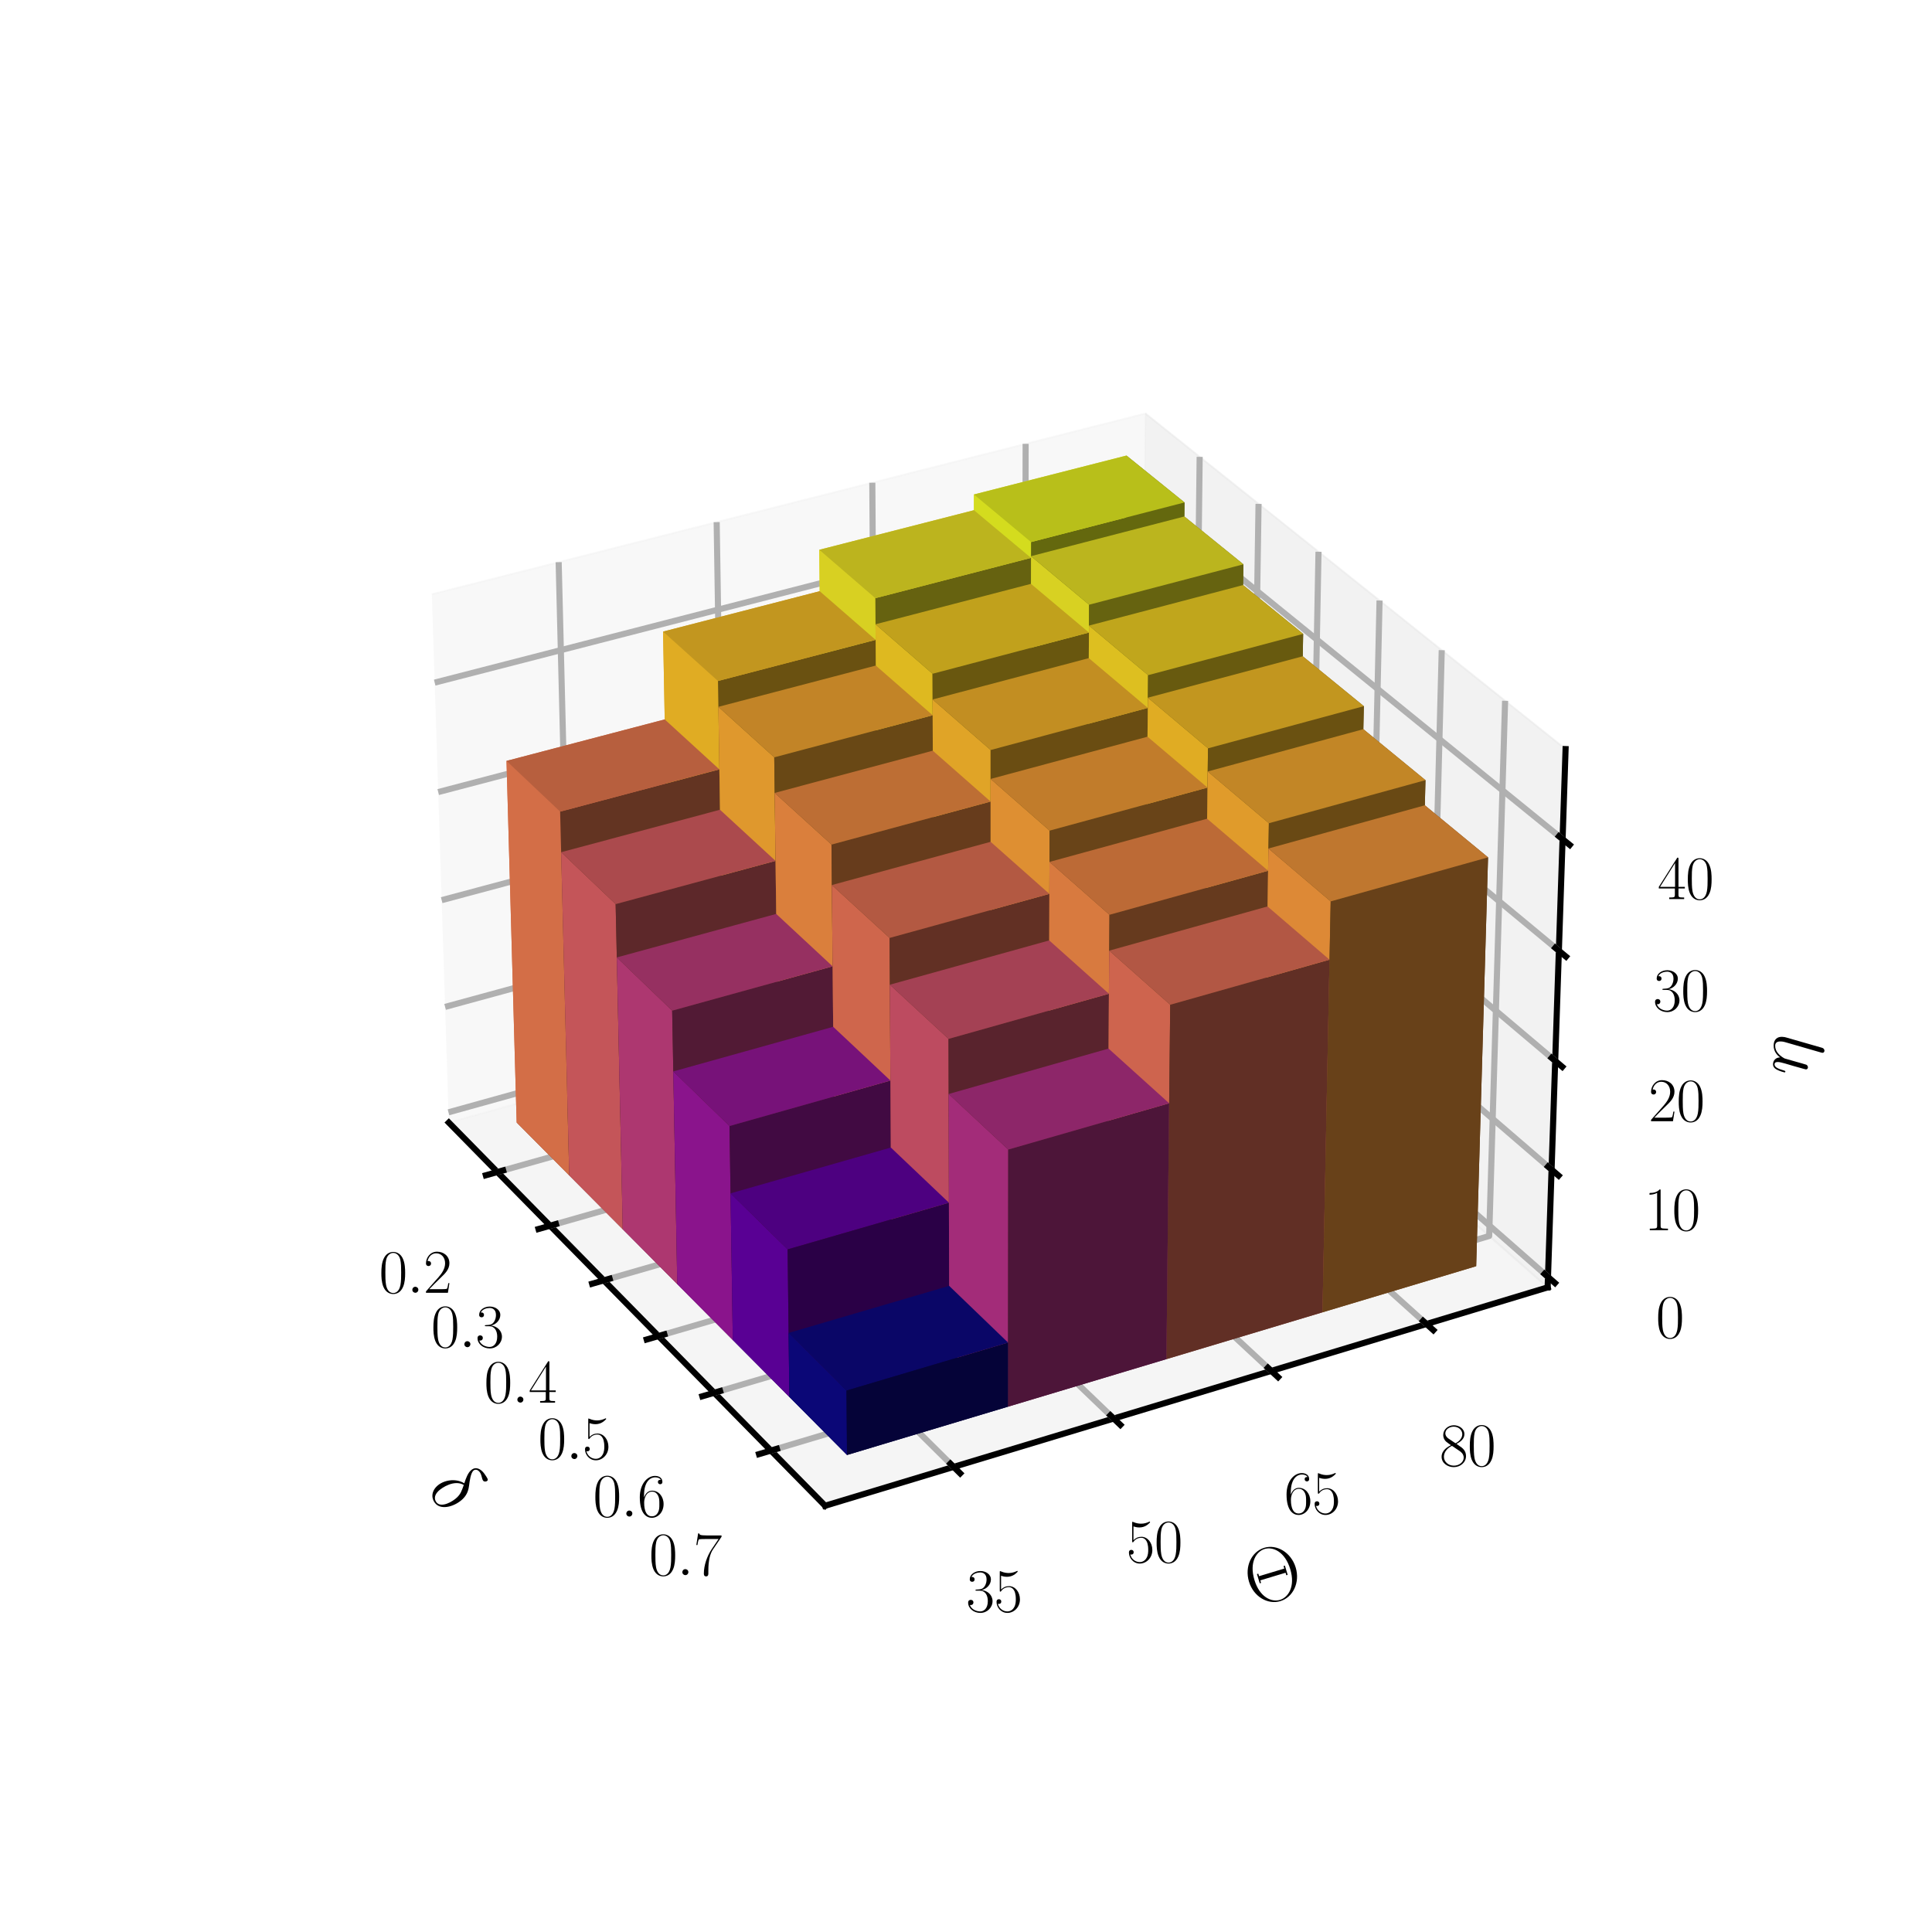 <?xml version="1.0" encoding="utf-8" standalone="no"?>
<!DOCTYPE svg PUBLIC "-//W3C//DTD SVG 1.1//EN"
  "http://www.w3.org/Graphics/SVG/1.1/DTD/svg11.dtd">
<svg xmlns:xlink="http://www.w3.org/1999/xlink" width="253.2pt" height="253.2pt" viewBox="0 0 253.2 253.2" xmlns="http://www.w3.org/2000/svg" version="1.1">
 <defs>
  <style type="text/css">*{stroke-linejoin: round; stroke-linecap: butt}</style>
 </defs>
 <g id="figure_1">
  <g id="patch_1">
   <path d="M 0 253.2 
L 253.2 253.2 
L 253.2 0 
L 0 0 
z
" style="fill: #ffffff"/>
  </g>
  <g id="patch_2">
   <path d="M 7.2 246 
L 246 246 
L 246 7.2 
L 7.2 7.2 
z
" style="fill: #ffffff"/>
  </g>
  <g id="pane3d_1">
   <g id="patch_3">
    <path d="M 58.82 147.119 
L 149.519 121.847 
L 150.114 54.194 
L 56.598 77.886 
" style="fill: #f2f2f2; opacity: 0.5; stroke: #f2f2f2; stroke-width: 0.24; stroke-linejoin: miter"/>
   </g>
  </g>
  <g id="pane3d_2">
   <g id="patch_4">
    <path d="M 149.519 121.847 
L 202.828 168.718 
L 205.179 98.174 
L 150.114 54.194 
" style="fill: #e6e6e6; opacity: 0.5; stroke: #e6e6e6; stroke-width: 0.24; stroke-linejoin: miter"/>
   </g>
  </g>
  <g id="pane3d_3">
   <g id="patch_5">
    <path d="M 58.82 147.119 
L 108.136 197.336 
L 202.828 168.718 
L 149.519 121.847 
" style="fill: #ececec; opacity: 0.5; stroke: #ececec; stroke-width: 0.24; stroke-linejoin: miter"/>
   </g>
  </g>
  <g id="axis3d_1">
   <g id="line2d_1">
    <path d="M 58.82 147.119 
L 108.136 197.336 
" style="fill: none; stroke: #000000; stroke-width: 0.8; stroke-linecap: square"/>
   </g>
   <g id="text_1">
    <!-- $\delta$ -->
    <g transform="translate(55.811 195.624) rotate(-314.481) scale(0.1 -0.1)">
     <defs>
      <path id="CMMI12-e" d="M 1664 2795 
C 845 2597 256 1748 256 1001 
C 256 319 717 -64 1229 -64 
C 1984 -64 2496 970 2496 1818 
C 2496 2392 2227 2744 2067 2954 
C 1830 3254 1446 3746 1446 4052 
C 1446 4161 1530 4352 1811 4352 
C 2010 4352 2131 4282 2323 4173 
C 2381 4134 2528 4052 2611 4052 
C 2746 4052 2842 4185 2842 4287 
C 2842 4409 2746 4428 2522 4479 
C 2221 4543 2131 4543 2022 4543 
C 1914 4543 1286 4543 1286 3892 
C 1286 3579 1446 3216 1664 2795 
z
M 1734 2669 
C 1978 2165 2074 1974 2074 1560 
C 2074 1063 1805 63 1235 63 
C 986 63 627 229 627 821 
C 627 1235 864 2439 1734 2669 
z
" transform="scale(0.016)"/>
     </defs>
     <use xlink:href="#CMMI12-e" transform="scale(0.996)"/>
    </g>
   </g>
   <g id="Line3DCollection_1">
    <path d="M 65.186 153.601 
L 156.413 127.909 
L 157.223 59.872 
" style="fill: none; stroke: #b0b0b0; stroke-width: 0.8"/>
    <path d="M 72.096 160.637 
L 163.892 134.484 
L 164.94 66.035 
" style="fill: none; stroke: #b0b0b0; stroke-width: 0.8"/>
    <path d="M 79.132 167.802 
L 171.503 141.176 
L 172.797 72.311 
" style="fill: none; stroke: #b0b0b0; stroke-width: 0.8"/>
    <path d="M 86.298 175.099 
L 179.25 147.988 
L 180.798 78.701 
" style="fill: none; stroke: #b0b0b0; stroke-width: 0.8"/>
    <path d="M 93.598 182.532 
L 187.136 154.922 
L 188.949 85.211 
" style="fill: none; stroke: #b0b0b0; stroke-width: 0.8"/>
    <path d="M 101.035 190.106 
L 195.166 161.982 
L 197.252 91.843 
" style="fill: none; stroke: #b0b0b0; stroke-width: 0.8"/>
   </g>
   <g id="xtick_1">
    <g id="line2d_2">
     <path d="M 65.94 153.388 
L 63.675 154.026 
" style="fill: none; stroke: #000000; stroke-width: 0.8; stroke-linecap: square"/>
    </g>
    <g id="text_2">
     <!-- $\mathdefault{0.2}$ -->
     <g transform="translate(49.671 169.426) scale(0.08 -0.08)">
      <defs>
       <path id="CMR17-30" d="M 2688 2025 
C 2688 2416 2682 3080 2413 3591 
C 2176 4039 1798 4198 1466 4198 
C 1158 4198 768 4058 525 3597 
C 269 3118 243 2524 243 2025 
C 243 1661 250 1106 448 619 
C 723 -39 1216 -128 1466 -128 
C 1760 -128 2208 -7 2470 600 
C 2662 1042 2688 1559 2688 2025 
z
M 1466 -26 
C 1056 -26 813 325 723 812 
C 653 1188 653 1738 653 2096 
C 653 2588 653 2997 736 3387 
C 858 3929 1216 4096 1466 4096 
C 1728 4096 2067 3923 2189 3400 
C 2272 3036 2278 2607 2278 2096 
C 2278 1680 2278 1169 2202 792 
C 2067 95 1690 -26 1466 -26 
z
" transform="scale(0.016)"/>
       <path id="CMMI12-3a" d="M 1178 307 
C 1178 492 1024 619 870 619 
C 685 619 557 466 557 313 
C 557 128 710 0 864 0 
C 1050 0 1178 153 1178 307 
z
" transform="scale(0.016)"/>
       <path id="CMR17-32" d="M 2669 989 
L 2554 989 
C 2490 536 2438 459 2413 420 
C 2381 369 1920 369 1830 369 
L 602 369 
C 832 619 1280 1072 1824 1597 
C 2214 1967 2669 2402 2669 3035 
C 2669 3790 2067 4224 1395 4224 
C 691 4224 262 3604 262 3030 
C 262 2780 448 2748 525 2748 
C 589 2748 781 2787 781 3010 
C 781 3207 614 3264 525 3264 
C 486 3264 448 3258 422 3245 
C 544 3790 915 4058 1306 4058 
C 1862 4058 2227 3617 2227 3035 
C 2227 2479 1901 2000 1536 1584 
L 262 146 
L 262 0 
L 2515 0 
L 2669 989 
z
" transform="scale(0.016)"/>
      </defs>
      <use xlink:href="#CMR17-30" transform="scale(0.996)"/>
      <use xlink:href="#CMMI12-3a" transform="translate(45.69 0) scale(0.996)"/>
      <use xlink:href="#CMR17-32" transform="translate(72.788 0) scale(0.996)"/>
     </g>
    </g>
   </g>
   <g id="xtick_2">
    <g id="line2d_3">
     <path d="M 72.855 160.42 
L 70.575 161.07 
" style="fill: none; stroke: #000000; stroke-width: 0.8; stroke-linecap: square"/>
    </g>
    <g id="text_3">
     <!-- $\mathdefault{0.3}$ -->
     <g transform="translate(56.491 176.558) scale(0.08 -0.08)">
      <defs>
       <path id="CMR17-33" d="M 1414 2157 
C 1984 2157 2234 1662 2234 1090 
C 2234 320 1824 25 1453 25 
C 1114 25 563 194 390 693 
C 422 680 454 680 486 680 
C 640 680 755 782 755 948 
C 755 1133 614 1216 486 1216 
C 378 1216 211 1165 211 926 
C 211 335 787 -128 1466 -128 
C 2176 -128 2720 430 2720 1085 
C 2720 1707 2208 2157 1600 2227 
C 2086 2328 2554 2756 2554 3329 
C 2554 3820 2048 4179 1472 4179 
C 890 4179 378 3829 378 3329 
C 378 3110 544 3072 627 3072 
C 762 3072 877 3155 877 3321 
C 877 3486 762 3569 627 3569 
C 602 3569 570 3569 544 3557 
C 730 3959 1235 4032 1459 4032 
C 1683 4032 2106 3925 2106 3320 
C 2106 3143 2080 2828 1862 2550 
C 1670 2304 1453 2304 1242 2284 
C 1210 2284 1062 2269 1037 2269 
C 992 2263 966 2257 966 2208 
C 966 2163 973 2157 1101 2157 
L 1414 2157 
z
" transform="scale(0.016)"/>
      </defs>
      <use xlink:href="#CMR17-30" transform="scale(0.996)"/>
      <use xlink:href="#CMMI12-3a" transform="translate(45.69 0) scale(0.996)"/>
      <use xlink:href="#CMR17-33" transform="translate(72.788 0) scale(0.996)"/>
     </g>
    </g>
   </g>
   <g id="xtick_3">
    <g id="line2d_4">
     <path d="M 79.896 167.581 
L 77.601 168.243 
" style="fill: none; stroke: #000000; stroke-width: 0.8; stroke-linecap: square"/>
    </g>
    <g id="text_4">
     <!-- $\mathdefault{0.4}$ -->
     <g transform="translate(63.437 183.821) scale(0.08 -0.08)">
      <defs>
       <path id="CMR17-34" d="M 2150 4122 
C 2150 4256 2144 4256 2029 4256 
L 128 1254 
L 128 1088 
L 1779 1088 
L 1779 457 
C 1779 224 1766 160 1318 160 
L 1197 160 
L 1197 0 
C 1402 0 1747 0 1965 0 
C 2182 0 2528 0 2733 0 
L 2733 160 
L 2611 160 
C 2163 160 2150 224 2150 457 
L 2150 1088 
L 2803 1088 
L 2803 1254 
L 2150 1254 
L 2150 4122 
z
M 1798 3703 
L 1798 1254 
L 256 1254 
L 1798 3703 
z
" transform="scale(0.016)"/>
      </defs>
      <use xlink:href="#CMR17-30" transform="scale(0.996)"/>
      <use xlink:href="#CMMI12-3a" transform="translate(45.69 0) scale(0.996)"/>
      <use xlink:href="#CMR17-34" transform="translate(72.788 0) scale(0.996)"/>
     </g>
    </g>
   </g>
   <g id="xtick_4">
    <g id="line2d_5">
     <path d="M 87.068 174.874 
L 84.758 175.548 
" style="fill: none; stroke: #000000; stroke-width: 0.8; stroke-linecap: square"/>
    </g>
    <g id="text_5">
     <!-- $\mathdefault{0.5}$ -->
     <g transform="translate(70.511 191.219) scale(0.08 -0.08)">
      <defs>
       <path id="CMR17-35" d="M 730 3692 
C 794 3666 1056 3584 1325 3584 
C 1920 3584 2246 3911 2432 4100 
C 2432 4157 2432 4192 2394 4192 
C 2387 4192 2374 4192 2323 4163 
C 2099 4058 1837 3973 1517 3973 
C 1325 3973 1037 3999 723 4139 
C 653 4171 640 4171 634 4171 
C 602 4171 595 4164 595 4037 
L 595 2203 
C 595 2089 595 2057 659 2057 
C 691 2057 704 2070 736 2114 
C 941 2401 1222 2522 1542 2522 
C 1766 2522 2246 2382 2246 1289 
C 2246 1085 2246 715 2054 421 
C 1894 159 1645 25 1370 25 
C 947 25 518 320 403 814 
C 429 807 480 795 506 795 
C 589 795 749 840 749 1038 
C 749 1210 627 1280 506 1280 
C 358 1280 262 1190 262 1011 
C 262 454 704 -128 1382 -128 
C 2042 -128 2669 440 2669 1264 
C 2669 2030 2170 2624 1549 2624 
C 1222 2624 947 2503 730 2274 
L 730 3692 
z
" transform="scale(0.016)"/>
      </defs>
      <use xlink:href="#CMR17-30" transform="scale(0.996)"/>
      <use xlink:href="#CMMI12-3a" transform="translate(45.69 0) scale(0.996)"/>
      <use xlink:href="#CMR17-35" transform="translate(72.788 0) scale(0.996)"/>
     </g>
    </g>
   </g>
   <g id="xtick_5">
    <g id="line2d_6">
     <path d="M 94.373 182.304 
L 92.047 182.99 
" style="fill: none; stroke: #000000; stroke-width: 0.8; stroke-linecap: square"/>
    </g>
    <g id="text_6">
     <!-- $\mathdefault{0.6}$ -->
     <g transform="translate(77.717 198.754) scale(0.08 -0.08)">
      <defs>
       <path id="CMR17-36" d="M 678 2176 
C 678 3690 1395 4032 1811 4032 
C 1946 4032 2272 4009 2400 3776 
C 2298 3776 2106 3776 2106 3553 
C 2106 3381 2246 3323 2336 3323 
C 2394 3323 2566 3348 2566 3560 
C 2566 3954 2246 4179 1805 4179 
C 1043 4179 243 3390 243 1984 
C 243 253 966 -128 1478 -128 
C 2099 -128 2688 427 2688 1283 
C 2688 2081 2170 2662 1517 2662 
C 1126 2662 838 2407 678 1960 
L 678 2176 
z
M 1478 25 
C 691 25 691 1200 691 1436 
C 691 1896 909 2560 1504 2560 
C 1613 2560 1926 2560 2138 2120 
C 2253 1870 2253 1609 2253 1289 
C 2253 944 2253 690 2118 434 
C 1978 171 1773 25 1478 25 
z
" transform="scale(0.016)"/>
      </defs>
      <use xlink:href="#CMR17-30" transform="scale(0.996)"/>
      <use xlink:href="#CMMI12-3a" transform="translate(45.69 0) scale(0.996)"/>
      <use xlink:href="#CMR17-36" transform="translate(72.788 0) scale(0.996)"/>
     </g>
    </g>
   </g>
   <g id="xtick_6">
    <g id="line2d_7">
     <path d="M 101.815 189.873 
L 99.474 190.572 
" style="fill: none; stroke: #000000; stroke-width: 0.8; stroke-linecap: square"/>
    </g>
    <g id="text_7">
     <!-- $\mathdefault{0.7}$ -->
     <g transform="translate(85.059 206.431) scale(0.08 -0.08)">
      <defs>
       <path id="CMR17-37" d="M 2886 3941 
L 2886 4081 
L 1382 4081 
C 634 4081 621 4165 595 4288 
L 480 4288 
L 294 3094 
L 410 3094 
C 429 3215 474 3540 550 3661 
C 589 3712 1062 3712 1171 3712 
L 2579 3712 
L 1869 2661 
C 1395 1954 1069 999 1069 165 
C 1069 89 1069 -128 1299 -128 
C 1530 -128 1530 89 1530 171 
L 1530 465 
C 1530 1508 1709 2196 2003 2636 
L 2886 3941 
z
" transform="scale(0.016)"/>
      </defs>
      <use xlink:href="#CMR17-30" transform="scale(0.996)"/>
      <use xlink:href="#CMMI12-3a" transform="translate(45.69 0) scale(0.996)"/>
      <use xlink:href="#CMR17-37" transform="translate(72.788 0) scale(0.996)"/>
     </g>
    </g>
   </g>
  </g>
  <g id="axis3d_2">
   <g id="line2d_8">
    <path d="M 202.828 168.718 
L 108.136 197.336 
" style="fill: none; stroke: #000000; stroke-width: 0.8; stroke-linecap: square"/>
   </g>
   <g id="text_8">
    <!-- $\Theta$ -->
    <g transform="translate(164.231 210.703) rotate(-16.816) scale(0.1 -0.1)">
     <defs>
      <path id="CMR17-2" d="M 4307 2153 
C 4307 3467 3366 4455 2304 4455 
C 1216 4455 294 3454 294 2153 
C 294 852 1229 -128 2298 -128 
C 3392 -128 4307 872 4307 2153 
z
M 2304 -20 
C 1574 -20 762 673 762 2153 
C 762 3679 1600 4352 2298 4352 
C 3021 4352 3840 3660 3840 2153 
C 3840 653 3008 -20 2304 -20 
z
M 3501 2560 
L 3386 2560 
L 3386 2342 
L 1216 2342 
L 1216 2560 
L 1101 2560 
L 1101 1766 
L 1216 1766 
L 1216 1984 
L 3386 1984 
L 3386 1766 
L 3501 1766 
L 3501 2560 
z
" transform="scale(0.016)"/>
     </defs>
     <use xlink:href="#CMR17-2" transform="scale(0.996)"/>
    </g>
   </g>
   <g id="Line3DCollection_2">
    <path d="M 73.216 73.676 
L 74.924 142.632 
L 124.979 192.246 
" style="fill: none; stroke: #b0b0b0; stroke-width: 0.8"/>
    <path d="M 93.924 68.429 
L 94.999 137.038 
L 145.957 185.906 
" style="fill: none; stroke: #b0b0b0; stroke-width: 0.8"/>
    <path d="M 114.322 63.262 
L 114.783 131.526 
L 166.611 179.664 
" style="fill: none; stroke: #b0b0b0; stroke-width: 0.8"/>
    <path d="M 134.416 58.171 
L 134.281 126.093 
L 186.948 173.518 
" style="fill: none; stroke: #b0b0b0; stroke-width: 0.8"/>
   </g>
   <g id="xtick_7">
    <g id="line2d_9">
     <path d="M 124.553 191.824 
L 125.833 193.092 
" style="fill: none; stroke: #000000; stroke-width: 0.8; stroke-linecap: square"/>
    </g>
    <g id="text_9">
     <!-- $\mathdefault{35}$ -->
     <g transform="translate(126.611 211.219) scale(0.08 -0.08)">
      <use xlink:href="#CMR17-33" transform="scale(0.996)"/>
      <use xlink:href="#CMR17-35" transform="translate(45.69 0) scale(0.996)"/>
     </g>
    </g>
   </g>
   <g id="xtick_8">
    <g id="line2d_10">
     <path d="M 145.523 185.49 
L 146.826 186.739 
" style="fill: none; stroke: #000000; stroke-width: 0.8; stroke-linecap: square"/>
    </g>
    <g id="text_10">
     <!-- $\mathdefault{50}$ -->
     <g transform="translate(147.618 204.752) scale(0.08 -0.08)">
      <use xlink:href="#CMR17-35" transform="scale(0.996)"/>
      <use xlink:href="#CMR17-30" transform="translate(45.69 0) scale(0.996)"/>
     </g>
    </g>
   </g>
   <g id="xtick_9">
    <g id="line2d_11">
     <path d="M 166.17 179.255 
L 167.494 180.484 
" style="fill: none; stroke: #000000; stroke-width: 0.8; stroke-linecap: square"/>
    </g>
    <g id="text_11">
     <!-- $\mathdefault{65}$ -->
     <g transform="translate(168.3 198.384) scale(0.08 -0.08)">
      <use xlink:href="#CMR17-36" transform="scale(0.996)"/>
      <use xlink:href="#CMR17-35" transform="translate(45.69 0) scale(0.996)"/>
     </g>
    </g>
   </g>
   <g id="xtick_10">
    <g id="line2d_12">
     <path d="M 186.5 173.114 
L 187.845 174.325 
" style="fill: none; stroke: #000000; stroke-width: 0.8; stroke-linecap: square"/>
    </g>
    <g id="text_12">
     <!-- $\mathdefault{80}$ -->
     <g transform="translate(188.662 192.115) scale(0.08 -0.08)">
      <defs>
       <path id="CMR17-38" d="M 1741 2264 
C 2144 2467 2554 2773 2554 3263 
C 2554 3841 1990 4179 1472 4179 
C 890 4179 378 3759 378 3180 
C 378 3021 416 2747 666 2505 
C 730 2442 998 2251 1171 2130 
C 883 1983 211 1634 211 934 
C 211 279 838 -128 1459 -128 
C 2144 -128 2720 362 2720 1010 
C 2720 1590 2330 1857 2074 2029 
L 1741 2264 
z
M 902 2822 
C 851 2854 595 3051 595 3351 
C 595 3739 998 4032 1459 4032 
C 1965 4032 2336 3676 2336 3262 
C 2336 2669 1670 2331 1638 2331 
C 1632 2331 1626 2331 1574 2370 
L 902 2822 
z
M 2080 1519 
C 2176 1449 2483 1240 2483 851 
C 2483 381 2010 25 1472 25 
C 890 25 448 438 448 940 
C 448 1443 838 1862 1280 2060 
L 2080 1519 
z
" transform="scale(0.016)"/>
      </defs>
      <use xlink:href="#CMR17-38" transform="scale(0.996)"/>
      <use xlink:href="#CMR17-30" transform="translate(45.69 0) scale(0.996)"/>
     </g>
    </g>
   </g>
  </g>
  <g id="axis3d_3">
   <g id="line2d_13">
    <path d="M 202.828 168.718 
L 205.179 98.174 
" style="fill: none; stroke: #000000; stroke-width: 0.8; stroke-linecap: square"/>
   </g>
   <g id="text_13">
    <!-- $\eta$ -->
    <g transform="translate(236.804 140.92) rotate(-88.091) scale(0.1 -0.1)">
     <defs>
      <path id="CMMI12-11" d="M 3040 1768 
C 3072 1895 3091 1973 3091 2145 
C 3091 2528 2867 2815 2381 2815 
C 1811 2815 1510 2413 1395 2254 
C 1376 2618 1114 2815 832 2815 
C 646 2815 499 2726 378 2483 
C 262 2254 173 1864 173 1839 
C 173 1813 198 1781 243 1781 
C 294 1781 301 1788 339 1934 
C 435 2311 557 2688 813 2688 
C 960 2688 1011 2586 1011 2394 
C 1011 2254 947 2005 902 1807 
L 723 1118 
C 698 996 627 709 595 593 
C 550 428 480 127 480 96 
C 480 6 550 -64 646 -64 
C 723 -64 813 -25 864 70 
C 877 102 934 326 966 453 
L 1107 1028 
L 1318 1871 
C 1331 1909 1491 2228 1728 2432 
C 1894 2586 2112 2688 2362 2688 
C 2618 2688 2707 2496 2707 2241 
C 2707 2055 2682 1953 2650 1831 
L 1907 -1107 
C 1901 -1139 1888 -1177 1888 -1216 
C 1888 -1312 1965 -1376 2061 -1376 
C 2118 -1376 2253 -1350 2304 -1158 
L 3040 1768 
z
" transform="scale(0.016)"/>
     </defs>
     <use xlink:href="#CMMI12-11" transform="scale(0.996)"/>
    </g>
   </g>
   <g id="Line3DCollection_3">
    <path d="M 202.874 167.351 
L 149.53 120.533 
L 58.777 145.775 
" style="fill: none; stroke: #b0b0b0; stroke-width: 0.8"/>
    <path d="M 203.342 153.283 
L 149.649 107.023 
L 58.333 131.96 
" style="fill: none; stroke: #b0b0b0; stroke-width: 0.8"/>
    <path d="M 203.817 139.034 
L 149.769 93.349 
L 57.884 117.972 
" style="fill: none; stroke: #b0b0b0; stroke-width: 0.8"/>
    <path d="M 204.298 124.6 
L 149.891 79.507 
L 57.43 103.806 
" style="fill: none; stroke: #b0b0b0; stroke-width: 0.8"/>
    <path d="M 204.786 109.977 
L 150.015 65.496 
L 56.969 89.461 
" style="fill: none; stroke: #b0b0b0; stroke-width: 0.8"/>
   </g>
   <g id="xtick_11">
    <g id="line2d_14">
     <path d="M 202.42 166.953 
L 203.782 168.148 
" style="fill: none; stroke: #000000; stroke-width: 0.8; stroke-linecap: square"/>
    </g>
    <g id="text_14">
     <!-- $\mathdefault{0}$ -->
     <g transform="translate(217.006 175.318) scale(0.08 -0.08)">
      <use xlink:href="#CMR17-30" transform="scale(0.996)"/>
     </g>
    </g>
   </g>
   <g id="xtick_12">
    <g id="line2d_15">
     <path d="M 202.886 152.89 
L 204.257 154.071 
" style="fill: none; stroke: #000000; stroke-width: 0.8; stroke-linecap: square"/>
    </g>
    <g id="text_15">
     <!-- $\mathdefault{10}$ -->
     <g transform="translate(215.464 161.223) scale(0.08 -0.08)">
      <defs>
       <path id="CMR17-31" d="M 1702 4058 
C 1702 4192 1696 4192 1606 4192 
C 1357 3916 979 3827 621 3827 
C 602 3827 570 3827 563 3808 
C 557 3795 557 3782 557 3648 
C 755 3648 1088 3686 1344 3839 
L 1344 461 
C 1344 236 1331 160 781 160 
L 589 160 
L 589 0 
C 896 0 1216 0 1523 0 
C 1830 0 2150 0 2458 0 
L 2458 160 
L 2266 160 
C 1715 160 1702 230 1702 458 
L 1702 4058 
z
" transform="scale(0.016)"/>
      </defs>
      <use xlink:href="#CMR17-31" transform="scale(0.996)"/>
      <use xlink:href="#CMR17-30" transform="translate(45.69 0) scale(0.996)"/>
     </g>
    </g>
   </g>
   <g id="xtick_13">
    <g id="line2d_16">
     <path d="M 203.358 138.646 
L 204.738 139.813 
" style="fill: none; stroke: #000000; stroke-width: 0.8; stroke-linecap: square"/>
    </g>
    <g id="text_16">
     <!-- $\mathdefault{20}$ -->
     <g transform="translate(216.046 146.945) scale(0.08 -0.08)">
      <use xlink:href="#CMR17-32" transform="scale(0.996)"/>
      <use xlink:href="#CMR17-30" transform="translate(45.69 0) scale(0.996)"/>
     </g>
    </g>
   </g>
   <g id="xtick_14">
    <g id="line2d_17">
     <path d="M 203.835 124.216 
L 205.226 125.369 
" style="fill: none; stroke: #000000; stroke-width: 0.8; stroke-linecap: square"/>
    </g>
    <g id="text_17">
     <!-- $\mathdefault{30}$ -->
     <g transform="translate(216.636 132.481) scale(0.08 -0.08)">
      <use xlink:href="#CMR17-33" transform="scale(0.996)"/>
      <use xlink:href="#CMR17-30" transform="translate(45.69 0) scale(0.996)"/>
     </g>
    </g>
   </g>
   <g id="xtick_15">
    <g id="line2d_18">
     <path d="M 204.32 109.598 
L 205.72 110.735 
" style="fill: none; stroke: #000000; stroke-width: 0.8; stroke-linecap: square"/>
    </g>
    <g id="text_18">
     <!-- $\mathdefault{40}$ -->
     <g transform="translate(217.234 117.827) scale(0.08 -0.08)">
      <use xlink:href="#CMR17-34" transform="scale(0.996)"/>
      <use xlink:href="#CMR17-30" transform="translate(45.69 0) scale(0.996)"/>
     </g>
    </g>
   </g>
  </g>
  <g id="axes_1">
   <g id="Poly3DCollection_1">
    <path d="M 127.704 130.343 
L 147.124 124.915 
L 154.509 131.453 
L 134.972 136.978 
z
" clip-path="url(#p7c62e395f6)" style="fill: #808512"/>
    <path d="M 107.999 135.851 
L 127.704 130.343 
L 134.972 136.978 
L 115.146 142.584 
z
" clip-path="url(#p7c62e395f6)" style="fill: #827d15"/>
    <path d="M 134.972 136.978 
L 154.509 131.453 
L 162.025 138.107 
L 142.369 143.73 
z
" clip-path="url(#p7c62e395f6)" style="fill: #827e15"/>
    <path d="M 127.704 130.343 
L 127.641 64.803 
L 147.629 59.703 
L 147.124 124.915 
z
" clip-path="url(#p7c62e395f6)" style="fill: #d4dc1e"/>
    <path d="M 147.124 124.915 
L 147.629 59.703 
L 155.236 65.846 
L 154.509 131.453 
z
" clip-path="url(#p7c62e395f6)" style="fill: #64680e"/>
    <path d="M 88.004 141.441 
L 107.999 135.851 
L 115.146 142.584 
L 95.025 148.273 
z
" clip-path="url(#p7c62e395f6)" style="fill: #876815"/>
    <path d="M 115.146 142.584 
L 134.972 136.978 
L 142.369 143.73 
L 122.42 149.436 
z
" clip-path="url(#p7c62e395f6)" style="fill: #867014"/>
    <path d="M 107.999 135.851 
L 107.373 72.052 
L 127.643 66.865 
L 127.704 130.343 
z
" clip-path="url(#p7c62e395f6)" style="fill: #d8d022"/>
    <path d="M 142.369 143.73 
L 162.025 138.107 
L 169.674 144.88 
L 149.899 150.604 
z
" clip-path="url(#p7c62e395f6)" style="fill: #857313"/>
    <path d="M 127.704 130.343 
L 127.643 66.865 
L 135.12 73.113 
L 134.972 136.978 
z
" clip-path="url(#p7c62e395f6)" style="fill: #666210"/>
    <path d="M 127.704 130.343 
L 134.972 136.978 
L 135.124 71.039 
L 127.641 64.803 
z
" clip-path="url(#p7c62e395f6)" style="fill: #d4dc1e"/>
    <path d="M 134.972 136.978 
L 135.12 72.889 
L 155.216 67.687 
L 154.509 131.453 
z
" clip-path="url(#p7c62e395f6)" style="fill: #d8d122"/>
    <path d="M 134.972 136.978 
L 154.509 131.453 
L 155.236 65.846 
L 135.124 71.039 
z
" clip-path="url(#p7c62e395f6)" style="fill: #64680e"/>
    <path d="M 154.509 131.453 
L 155.216 67.687 
L 162.955 73.954 
L 162.025 138.107 
z
" clip-path="url(#p7c62e395f6)" style="fill: #666310"/>
    <path d="M 67.711 147.113 
L 88.004 141.441 
L 95.025 148.273 
L 74.602 154.048 
z
" clip-path="url(#p7c62e395f6)" style="fill: #7f422b"/>
    <path d="M 88.004 141.441 
L 86.898 82.773 
L 107.426 77.478 
L 107.999 135.851 
z
" clip-path="url(#p7c62e395f6)" style="fill: #e0ac23"/>
    <path d="M 95.025 148.273 
L 115.146 142.584 
L 122.42 149.436 
L 102.172 155.229 
z
" clip-path="url(#p7c62e395f6)" style="fill: #875c1b"/>
    <path d="M 107.999 135.851 
L 107.426 77.478 
L 114.757 83.856 
L 115.146 142.584 
z
" clip-path="url(#p7c62e395f6)" style="fill: #6a5111"/>
    <path d="M 122.42 149.436 
L 142.369 143.73 
L 149.899 150.604 
L 129.827 156.413 
z
" clip-path="url(#p7c62e395f6)" style="fill: #876317"/>
    <path d="M 115.146 142.584 
L 114.743 81.816 
L 135.112 76.516 
L 134.972 136.978 
z
" clip-path="url(#p7c62e395f6)" style="fill: #deb920"/>
    <path d="M 107.999 135.851 
L 115.146 142.584 
L 114.721 78.396 
L 107.373 72.052 
z
" clip-path="url(#p7c62e395f6)" style="fill: #d8d022"/>
    <path d="M 115.146 142.584 
L 134.972 136.978 
L 135.12 73.113 
L 114.721 78.396 
z
" clip-path="url(#p7c62e395f6)" style="fill: #666210"/>
    <path d="M 134.972 136.978 
L 135.112 76.516 
L 142.713 82.901 
L 142.369 143.73 
z
" clip-path="url(#p7c62e395f6)" style="fill: #69570f"/>
    <path d="M 149.899 150.604 
L 169.674 144.88 
L 177.461 151.774 
L 157.566 157.602 
z
" clip-path="url(#p7c62e395f6)" style="fill: #876815"/>
    <path d="M 134.972 136.978 
L 142.369 143.73 
L 142.734 79.251 
L 135.12 72.889 
z
" clip-path="url(#p7c62e395f6)" style="fill: #d8d122"/>
    <path d="M 142.369 143.73 
L 142.719 81.988 
L 162.915 76.675 
L 162.025 138.107 
z
" clip-path="url(#p7c62e395f6)" style="fill: #ddbf20"/>
    <path d="M 142.369 143.73 
L 162.025 138.107 
L 162.955 73.954 
L 142.734 79.251 
z
" clip-path="url(#p7c62e395f6)" style="fill: #666310"/>
    <path d="M 162.025 138.107 
L 162.915 76.675 
L 170.786 83.074 
L 169.674 144.88 
z
" clip-path="url(#p7c62e395f6)" style="fill: #685a0f"/>
    <path d="M 67.711 147.113 
L 66.381 99.72 
L 87.115 94.284 
L 88.004 141.441 
z
" clip-path="url(#p7c62e395f6)" style="fill: #d36e47"/>
    <path d="M 88.004 141.441 
L 87.115 94.284 
L 94.278 100.832 
L 95.025 148.273 
z
" clip-path="url(#p7c62e395f6)" style="fill: #633422"/>
    <path d="M 127.641 64.803 
L 135.124 71.039 
L 155.236 65.846 
L 147.629 59.703 
z
" clip-path="url(#p7c62e395f6)" style="fill: #b8bf1a"/>
    <path d="M 74.602 154.048 
L 95.025 148.273 
L 102.172 155.229 
L 81.618 161.108 
z
" clip-path="url(#p7c62e395f6)" style="fill: #773435"/>
    <path d="M 88.004 141.441 
L 95.025 148.273 
L 94.096 89.248 
L 86.898 82.773 
z
" clip-path="url(#p7c62e395f6)" style="fill: #e0ac23"/>
    <path d="M 95.025 148.273 
L 94.149 92.635 
L 114.779 87.225 
L 115.146 142.584 
z
" clip-path="url(#p7c62e395f6)" style="fill: #df982d"/>
    <path d="M 95.025 148.273 
L 115.146 142.584 
L 114.757 83.856 
L 94.096 89.248 
z
" clip-path="url(#p7c62e395f6)" style="fill: #6a5111"/>
    <path d="M 115.146 142.584 
L 114.779 87.225 
L 122.234 93.741 
L 122.42 149.436 
z
" clip-path="url(#p7c62e395f6)" style="fill: #694815"/>
    <path d="M 102.172 155.229 
L 122.42 149.436 
L 129.827 156.413 
L 109.45 162.311 
z
" clip-path="url(#p7c62e395f6)" style="fill: #834d24"/>
    <path d="M 115.146 142.584 
L 122.42 149.436 
L 122.216 88.299 
L 114.743 81.816 
z
" clip-path="url(#p7c62e395f6)" style="fill: #deb920"/>
    <path d="M 122.42 149.436 
L 122.227 91.669 
L 142.694 86.253 
L 142.369 143.73 
z
" clip-path="url(#p7c62e395f6)" style="fill: #e0a427"/>
    <path d="M 129.827 156.413 
L 149.899 150.604 
L 157.566 157.602 
L 137.368 163.518 
z
" clip-path="url(#p7c62e395f6)" style="fill: #86561e"/>
    <path d="M 122.42 149.436 
L 142.369 143.73 
L 142.713 82.901 
L 122.216 88.299 
z
" clip-path="url(#p7c62e395f6)" style="fill: #69570f"/>
    <path d="M 142.369 143.73 
L 142.694 86.253 
L 150.425 92.777 
L 149.899 150.604 
z
" clip-path="url(#p7c62e395f6)" style="fill: #6a4d12"/>
    <path d="M 142.369 143.73 
L 149.899 150.604 
L 150.464 88.485 
L 142.719 81.988 
z
" clip-path="url(#p7c62e395f6)" style="fill: #ddbf20"/>
    <path d="M 149.899 150.604 
L 150.437 91.436 
L 170.733 86.01 
L 169.674 144.88 
z
" clip-path="url(#p7c62e395f6)" style="fill: #e0ac23"/>
    <path d="M 107.373 72.052 
L 114.721 78.396 
L 135.12 73.113 
L 127.643 66.865 
z
" clip-path="url(#p7c62e395f6)" style="fill: #bcb41e"/>
    <path d="M 157.566 157.602 
L 177.461 151.774 
L 185.389 158.794 
L 165.372 164.728 
z
" clip-path="url(#p7c62e395f6)" style="fill: #875d1a"/>
    <path d="M 149.899 150.604 
L 169.674 144.88 
L 170.786 83.074 
L 150.464 88.485 
z
" clip-path="url(#p7c62e395f6)" style="fill: #685a0f"/>
    <path d="M 74.602 154.048 
L 73.541 111.685 
L 94.361 106.122 
L 95.025 148.273 
z
" clip-path="url(#p7c62e395f6)" style="fill: #c45559"/>
    <path d="M 169.674 144.88 
L 170.733 86.01 
L 178.739 92.546 
L 177.461 151.774 
z
" clip-path="url(#p7c62e395f6)" style="fill: #6a5111"/>
    <path d="M 67.711 147.113 
L 74.602 154.048 
L 73.408 106.368 
L 66.381 99.72 
z
" clip-path="url(#p7c62e395f6)" style="fill: #d36e47"/>
    <path d="M 95.025 148.273 
L 94.361 106.122 
L 101.64 112.823 
L 102.172 155.229 
z
" clip-path="url(#p7c62e395f6)" style="fill: #5d282a"/>
    <path d="M 74.602 154.048 
L 95.025 148.273 
L 94.278 100.832 
L 73.408 106.368 
z
" clip-path="url(#p7c62e395f6)" style="fill: #633422"/>
    <path d="M 135.12 72.889 
L 142.734 79.251 
L 162.955 73.954 
L 155.216 67.687 
z
" clip-path="url(#p7c62e395f6)" style="fill: #bbb51e"/>
    <path d="M 102.172 155.229 
L 101.528 103.916 
L 122.249 98.382 
L 122.42 149.436 
z
" clip-path="url(#p7c62e395f6)" style="fill: #da7f3c"/>
    <path d="M 95.025 148.273 
L 102.172 155.229 
L 101.47 99.252 
L 94.149 92.635 
z
" clip-path="url(#p7c62e395f6)" style="fill: #df982d"/>
    <path d="M 81.618 161.108 
L 102.172 155.229 
L 109.45 162.311 
L 88.762 168.299 
z
" clip-path="url(#p7c62e395f6)" style="fill: #682144"/>
    <path d="M 122.42 149.436 
L 122.249 98.382 
L 129.827 105.049 
L 129.827 156.413 
z
" clip-path="url(#p7c62e395f6)" style="fill: #673c1c"/>
    <path d="M 102.172 155.229 
L 122.42 149.436 
L 122.234 93.741 
L 101.47 99.252 
z
" clip-path="url(#p7c62e395f6)" style="fill: #694815"/>
    <path d="M 86.898 82.773 
L 94.096 89.248 
L 114.757 83.856 
L 107.426 77.478 
z
" clip-path="url(#p7c62e395f6)" style="fill: #c2961f"/>
    <path d="M 109.45 162.311 
L 129.827 156.413 
L 137.368 163.518 
L 116.862 169.524 
z
" clip-path="url(#p7c62e395f6)" style="fill: #7d3e2e"/>
    <path d="M 129.827 156.413 
L 129.827 102.085 
L 150.39 96.549 
L 149.899 150.604 
z
" clip-path="url(#p7c62e395f6)" style="fill: #de8f32"/>
    <path d="M 122.42 149.436 
L 129.827 156.413 
L 129.827 98.294 
L 122.227 91.669 
z
" clip-path="url(#p7c62e395f6)" style="fill: #e0a427"/>
    <path d="M 149.899 150.604 
L 150.39 96.549 
L 158.251 103.218 
L 157.566 157.602 
z
" clip-path="url(#p7c62e395f6)" style="fill: #694418"/>
    <path d="M 129.827 156.413 
L 149.899 150.604 
L 150.425 92.777 
L 129.827 98.294 
z
" clip-path="url(#p7c62e395f6)" style="fill: #6a4d12"/>
    <path d="M 137.368 163.518 
L 157.566 157.602 
L 165.372 164.728 
L 145.049 170.753 
z
" clip-path="url(#p7c62e395f6)" style="fill: #824a26"/>
    <path d="M 114.743 81.816 
L 122.216 88.299 
L 142.713 82.901 
L 135.112 76.516 
z
" clip-path="url(#p7c62e395f6)" style="fill: #c1a11c"/>
    <path d="M 66.381 99.72 
L 73.408 106.368 
L 94.278 100.832 
L 87.115 94.284 
z
" clip-path="url(#p7c62e395f6)" style="fill: #b75f3e"/>
    <path d="M 81.618 161.108 
L 80.836 125.477 
L 101.727 119.774 
L 102.172 155.229 
z
" clip-path="url(#p7c62e395f6)" style="fill: #ad3770"/>
    <path d="M 149.899 150.604 
L 157.566 157.602 
L 158.316 98.072 
L 150.437 91.436 
z
" clip-path="url(#p7c62e395f6)" style="fill: #e0ac23"/>
    <path d="M 157.566 157.602 
L 158.278 101.108 
L 178.674 95.565 
L 177.461 151.774 
z
" clip-path="url(#p7c62e395f6)" style="fill: #e09b2b"/>
    <path d="M 102.172 155.229 
L 101.727 119.774 
L 109.119 126.644 
L 109.45 162.311 
z
" clip-path="url(#p7c62e395f6)" style="fill: #521a35"/>
    <path d="M 74.602 154.048 
L 81.618 161.108 
L 80.683 118.49 
L 73.541 111.685 
z
" clip-path="url(#p7c62e395f6)" style="fill: #c45559"/>
    <path d="M 157.566 157.602 
L 177.461 151.774 
L 178.739 92.546 
L 158.316 98.072 
z
" clip-path="url(#p7c62e395f6)" style="fill: #6a5111"/>
    <path d="M 177.461 151.774 
L 178.674 95.565 
L 186.817 102.242 
L 185.389 158.794 
z
" clip-path="url(#p7c62e395f6)" style="fill: #694914"/>
    <path d="M 165.372 164.728 
L 185.389 158.794 
L 193.463 165.942 
L 173.323 171.985 
z
" clip-path="url(#p7c62e395f6)" style="fill: #855320"/>
    <path d="M 81.618 161.108 
L 102.172 155.229 
L 101.64 112.823 
L 80.683 118.49 
z
" clip-path="url(#p7c62e395f6)" style="fill: #5d282a"/>
    <path d="M 142.719 81.988 
L 150.464 88.485 
L 170.786 83.074 
L 162.915 76.675 
z
" clip-path="url(#p7c62e395f6)" style="fill: #c0a61c"/>
    <path d="M 109.45 162.311 
L 109.021 115.99 
L 129.827 110.324 
L 129.827 156.413 
z
" clip-path="url(#p7c62e395f6)" style="fill: #cf664c"/>
    <path d="M 102.172 155.229 
L 109.45 162.311 
L 108.971 110.687 
L 101.528 103.916 
z
" clip-path="url(#p7c62e395f6)" style="fill: #da7f3c"/>
    <path d="M 129.827 156.413 
L 129.827 110.324 
L 137.528 117.149 
L 137.368 163.518 
z
" clip-path="url(#p7c62e395f6)" style="fill: #623024"/>
    <path d="M 94.149 92.635 
L 101.47 99.252 
L 122.234 93.741 
L 114.779 87.225 
z
" clip-path="url(#p7c62e395f6)" style="fill: #c28427"/>
    <path d="M 109.45 162.311 
L 129.827 156.413 
L 129.827 105.049 
L 108.971 110.687 
z
" clip-path="url(#p7c62e395f6)" style="fill: #673c1c"/>
    <path d="M 88.762 168.299 
L 109.45 162.311 
L 116.862 169.524 
L 96.04 175.623 
z
" clip-path="url(#p7c62e395f6)" style="fill: #530c54"/>
    <path d="M 137.368 163.518 
L 137.542 112.959 
L 158.2 107.298 
L 157.566 157.602 
z
" clip-path="url(#p7c62e395f6)" style="fill: #d87a3f"/>
    <path d="M 73.541 111.685 
L 80.683 118.49 
L 101.64 112.823 
L 94.361 106.122 
z
" clip-path="url(#p7c62e395f6)" style="fill: #ab4a4d"/>
    <path d="M 129.827 156.413 
L 137.368 163.518 
L 137.556 108.858 
L 129.827 102.085 
z
" clip-path="url(#p7c62e395f6)" style="fill: #de8f32"/>
    <path d="M 157.566 157.602 
L 158.2 107.298 
L 166.192 114.118 
L 165.372 164.728 
z
" clip-path="url(#p7c62e395f6)" style="fill: #663a1e"/>
    <path d="M 116.862 169.524 
L 137.368 163.518 
L 145.049 170.753 
L 124.411 176.871 
z
" clip-path="url(#p7c62e395f6)" style="fill: #722d3a"/>
    <path d="M 122.227 91.669 
L 129.827 98.294 
L 150.425 92.777 
L 142.694 86.253 
z
" clip-path="url(#p7c62e395f6)" style="fill: #c28e22"/>
    <path d="M 137.368 163.518 
L 157.566 157.602 
L 158.251 103.218 
L 137.556 108.858 
z
" clip-path="url(#p7c62e395f6)" style="fill: #694418"/>
    <path d="M 88.762 168.299 
L 88.24 140.417 
L 109.193 134.568 
L 109.45 162.311 
z
" clip-path="url(#p7c62e395f6)" style="fill: #8a148c"/>
    <path d="M 109.45 162.311 
L 109.193 134.568 
L 116.697 141.614 
L 116.862 169.524 
z
" clip-path="url(#p7c62e395f6)" style="fill: #410a42"/>
    <path d="M 81.618 161.108 
L 88.762 168.299 
L 88.091 132.453 
L 80.836 125.477 
z
" clip-path="url(#p7c62e395f6)" style="fill: #ad3770"/>
    <path d="M 157.566 157.602 
L 165.372 164.728 
L 166.293 107.888 
L 158.278 101.108 
z
" clip-path="url(#p7c62e395f6)" style="fill: #e09b2b"/>
    <path d="M 165.372 164.728 
L 166.239 111.202 
L 186.734 105.538 
L 185.389 158.794 
z
" clip-path="url(#p7c62e395f6)" style="fill: #dd8936"/>
    <path d="M 145.049 170.753 
L 165.372 164.728 
L 173.323 171.985 
L 152.872 178.122 
z
" clip-path="url(#p7c62e395f6)" style="fill: #7c3c2f"/>
    <path d="M 88.762 168.299 
L 109.45 162.311 
L 109.119 126.644 
L 88.091 132.453 
z
" clip-path="url(#p7c62e395f6)" style="fill: #521a35"/>
    <path d="M 165.372 164.728 
L 185.389 158.794 
L 186.817 102.242 
L 166.293 107.888 
z
" clip-path="url(#p7c62e395f6)" style="fill: #694914"/>
    <path d="M 185.389 158.794 
L 186.734 105.538 
L 195.018 112.361 
L 193.463 165.942 
z
" clip-path="url(#p7c62e395f6)" style="fill: #684119"/>
    <path d="M 150.437 91.436 
L 158.316 98.072 
L 178.739 92.546 
L 170.733 86.01 
z
" clip-path="url(#p7c62e395f6)" style="fill: #c2961f"/>
    <path d="M 116.862 169.524 
L 116.622 129.052 
L 137.507 123.248 
L 137.368 163.518 
z
" clip-path="url(#p7c62e395f6)" style="fill: #bd4b60"/>
    <path d="M 101.528 103.916 
L 108.971 110.687 
L 129.827 105.049 
L 122.249 98.382 
z
" clip-path="url(#p7c62e395f6)" style="fill: #bd6e34"/>
    <path d="M 109.45 162.311 
L 116.862 169.524 
L 116.586 122.921 
L 109.021 115.99 
z
" clip-path="url(#p7c62e395f6)" style="fill: #cf664c"/>
    <path d="M 137.368 163.518 
L 137.507 123.248 
L 145.331 130.239 
L 145.049 170.753 
z
" clip-path="url(#p7c62e395f6)" style="fill: #59232d"/>
    <path d="M 80.836 125.477 
L 88.091 132.453 
L 109.119 126.644 
L 101.727 119.774 
z
" clip-path="url(#p7c62e395f6)" style="fill: #963061"/>
    <path d="M 116.862 169.524 
L 137.368 163.518 
L 137.528 117.149 
L 116.586 122.921 
z
" clip-path="url(#p7c62e395f6)" style="fill: #623024"/>
    <path d="M 145.049 170.753 
L 145.37 124.589 
L 166.116 118.796 
L 165.372 164.728 
z
" clip-path="url(#p7c62e395f6)" style="fill: #ce644e"/>
    <path d="M 96.04 175.623 
L 95.742 156.395 
L 116.749 150.391 
L 116.862 169.524 
z
" clip-path="url(#p7c62e395f6)" style="fill: #590094"/>
    <path d="M 129.827 102.085 
L 137.556 108.858 
L 158.251 103.218 
L 150.39 96.549 
z
" clip-path="url(#p7c62e395f6)" style="fill: #c17c2b"/>
    <path d="M 137.368 163.518 
L 145.049 170.753 
L 145.403 119.886 
L 137.542 112.959 
z
" clip-path="url(#p7c62e395f6)" style="fill: #d87a3f"/>
    <path d="M 96.04 175.623 
L 116.862 169.524 
L 124.411 176.871 
L 103.453 183.084 
z
" clip-path="url(#p7c62e395f6)" style="fill: #350059"/>
    <path d="M 165.372 164.728 
L 166.116 118.796 
L 174.242 125.774 
L 173.323 171.985 
z
" clip-path="url(#p7c62e395f6)" style="fill: #612f25"/>
    <path d="M 116.862 169.524 
L 116.749 150.391 
L 124.364 157.624 
L 124.411 176.871 
z
" clip-path="url(#p7c62e395f6)" style="fill: #2a0046"/>
    <path d="M 145.049 170.753 
L 165.372 164.728 
L 166.192 114.118 
L 145.403 119.886 
z
" clip-path="url(#p7c62e395f6)" style="fill: #663a1e"/>
    <path d="M 88.762 168.299 
L 96.04 175.623 
L 95.606 147.573 
L 88.24 140.417 
z
" clip-path="url(#p7c62e395f6)" style="fill: #8a148c"/>
    <path d="M 124.411 176.871 
L 145.049 170.753 
L 152.872 178.122 
L 132.102 184.355 
z
" clip-path="url(#p7c62e395f6)" style="fill: #621b49"/>
    <path d="M 96.04 175.623 
L 116.862 169.524 
L 116.697 141.614 
L 95.606 147.573 
z
" clip-path="url(#p7c62e395f6)" style="fill: #410a42"/>
    <path d="M 165.372 164.728 
L 173.323 171.985 
L 174.394 118.132 
L 166.239 111.202 
z
" clip-path="url(#p7c62e395f6)" style="fill: #dd8936"/>
    <path d="M 158.278 101.108 
L 166.293 107.888 
L 186.817 102.242 
L 178.674 95.565 
z
" clip-path="url(#p7c62e395f6)" style="fill: #c28626"/>
    <path d="M 173.323 171.985 
L 193.463 165.942 
L 195.018 112.361 
L 174.394 118.132 
z
" clip-path="url(#p7c62e395f6)" style="fill: #684119"/>
    <path d="M 88.24 140.417 
L 95.606 147.573 
L 116.697 141.614 
L 109.193 134.568 
z
" clip-path="url(#p7c62e395f6)" style="fill: #771279"/>
    <path d="M 109.021 115.99 
L 116.586 122.921 
L 137.528 117.149 
L 129.827 110.324 
z
" clip-path="url(#p7c62e395f6)" style="fill: #b35942"/>
    <path d="M 124.411 176.871 
L 124.328 143.375 
L 145.281 137.424 
L 145.049 170.753 
z
" clip-path="url(#p7c62e395f6)" style="fill: #a32c79"/>
    <path d="M 145.049 170.753 
L 145.281 137.424 
L 153.226 144.592 
L 152.872 178.122 
z
" clip-path="url(#p7c62e395f6)" style="fill: #4d1539"/>
    <path d="M 116.862 169.524 
L 124.411 176.871 
L 124.31 136.153 
L 116.622 129.052 
z
" clip-path="url(#p7c62e395f6)" style="fill: #bd4b60"/>
    <path d="M 124.411 176.871 
L 145.049 170.753 
L 145.331 130.239 
L 124.31 136.153 
z
" clip-path="url(#p7c62e395f6)" style="fill: #59232d"/>
    <path d="M 103.453 183.084 
L 103.351 174.69 
L 124.391 168.518 
L 124.411 176.871 
z
" clip-path="url(#p7c62e395f6)" style="fill: #0b0777"/>
    <path d="M 124.411 176.871 
L 124.391 168.518 
L 132.111 175.953 
L 132.102 184.355 
z
" clip-path="url(#p7c62e395f6)" style="fill: #050338"/>
    <path d="M 137.542 112.959 
L 145.403 119.886 
L 166.192 114.118 
L 158.2 107.298 
z
" clip-path="url(#p7c62e395f6)" style="fill: #bc6a36"/>
    <path d="M 145.049 170.753 
L 152.872 178.122 
L 153.363 131.677 
L 145.37 124.589 
z
" clip-path="url(#p7c62e395f6)" style="fill: #ce644e"/>
    <path d="M 96.04 175.623 
L 103.453 183.084 
L 103.219 163.741 
L 95.742 156.395 
z
" clip-path="url(#p7c62e395f6)" style="fill: #590094"/>
    <path d="M 95.742 156.395 
L 103.219 163.741 
L 124.364 157.624 
L 116.749 150.391 
z
" clip-path="url(#p7c62e395f6)" style="fill: #4d0080"/>
    <path d="M 152.872 178.122 
L 173.323 171.985 
L 174.242 125.774 
L 153.363 131.677 
z
" clip-path="url(#p7c62e395f6)" style="fill: #612f25"/>
    <path d="M 103.453 183.084 
L 124.411 176.871 
L 124.364 157.624 
L 103.219 163.741 
z
" clip-path="url(#p7c62e395f6)" style="fill: #2a0046"/>
    <path d="M 103.453 183.084 
L 124.411 176.871 
L 132.102 184.355 
L 111.006 190.686 
z
" clip-path="url(#p7c62e395f6)" style="fill: #070448"/>
    <path d="M 166.239 111.202 
L 174.394 118.132 
L 195.018 112.361 
L 186.734 105.538 
z
" clip-path="url(#p7c62e395f6)" style="fill: #bf772f"/>
    <path d="M 116.622 129.052 
L 124.31 136.153 
L 145.331 130.239 
L 137.507 123.248 
z
" clip-path="url(#p7c62e395f6)" style="fill: #a44154"/>
    <path d="M 124.411 176.871 
L 132.102 184.355 
L 132.138 150.656 
L 124.328 143.375 
z
" clip-path="url(#p7c62e395f6)" style="fill: #a32c79"/>
    <path d="M 103.351 174.69 
L 110.933 182.242 
L 132.111 175.953 
L 124.391 168.518 
z
" clip-path="url(#p7c62e395f6)" style="fill: #0a0667"/>
    <path d="M 132.102 184.355 
L 152.872 178.122 
L 153.226 144.592 
L 132.138 150.656 
z
" clip-path="url(#p7c62e395f6)" style="fill: #4d1539"/>
    <path d="M 145.37 124.589 
L 153.363 131.677 
L 174.242 125.774 
L 166.116 118.796 
z
" clip-path="url(#p7c62e395f6)" style="fill: #b25744"/>
    <path d="M 103.453 183.084 
L 111.006 190.686 
L 110.933 182.242 
L 103.351 174.69 
z
" clip-path="url(#p7c62e395f6)" style="fill: #0b0777"/>
    <path d="M 111.006 190.686 
L 132.102 184.355 
L 132.111 175.953 
L 110.933 182.242 
z
" clip-path="url(#p7c62e395f6)" style="fill: #050338"/>
    <path d="M 124.328 143.375 
L 132.138 150.656 
L 153.226 144.592 
L 145.281 137.424 
z
" clip-path="url(#p7c62e395f6)" style="fill: #8d2669"/>
   </g>
  </g>
 </g>
 <defs>
  <clipPath id="p7c62e395f6">
   <rect x="7.2" y="7.2" width="238.8" height="238.8"/>
  </clipPath>
 </defs>
</svg>
